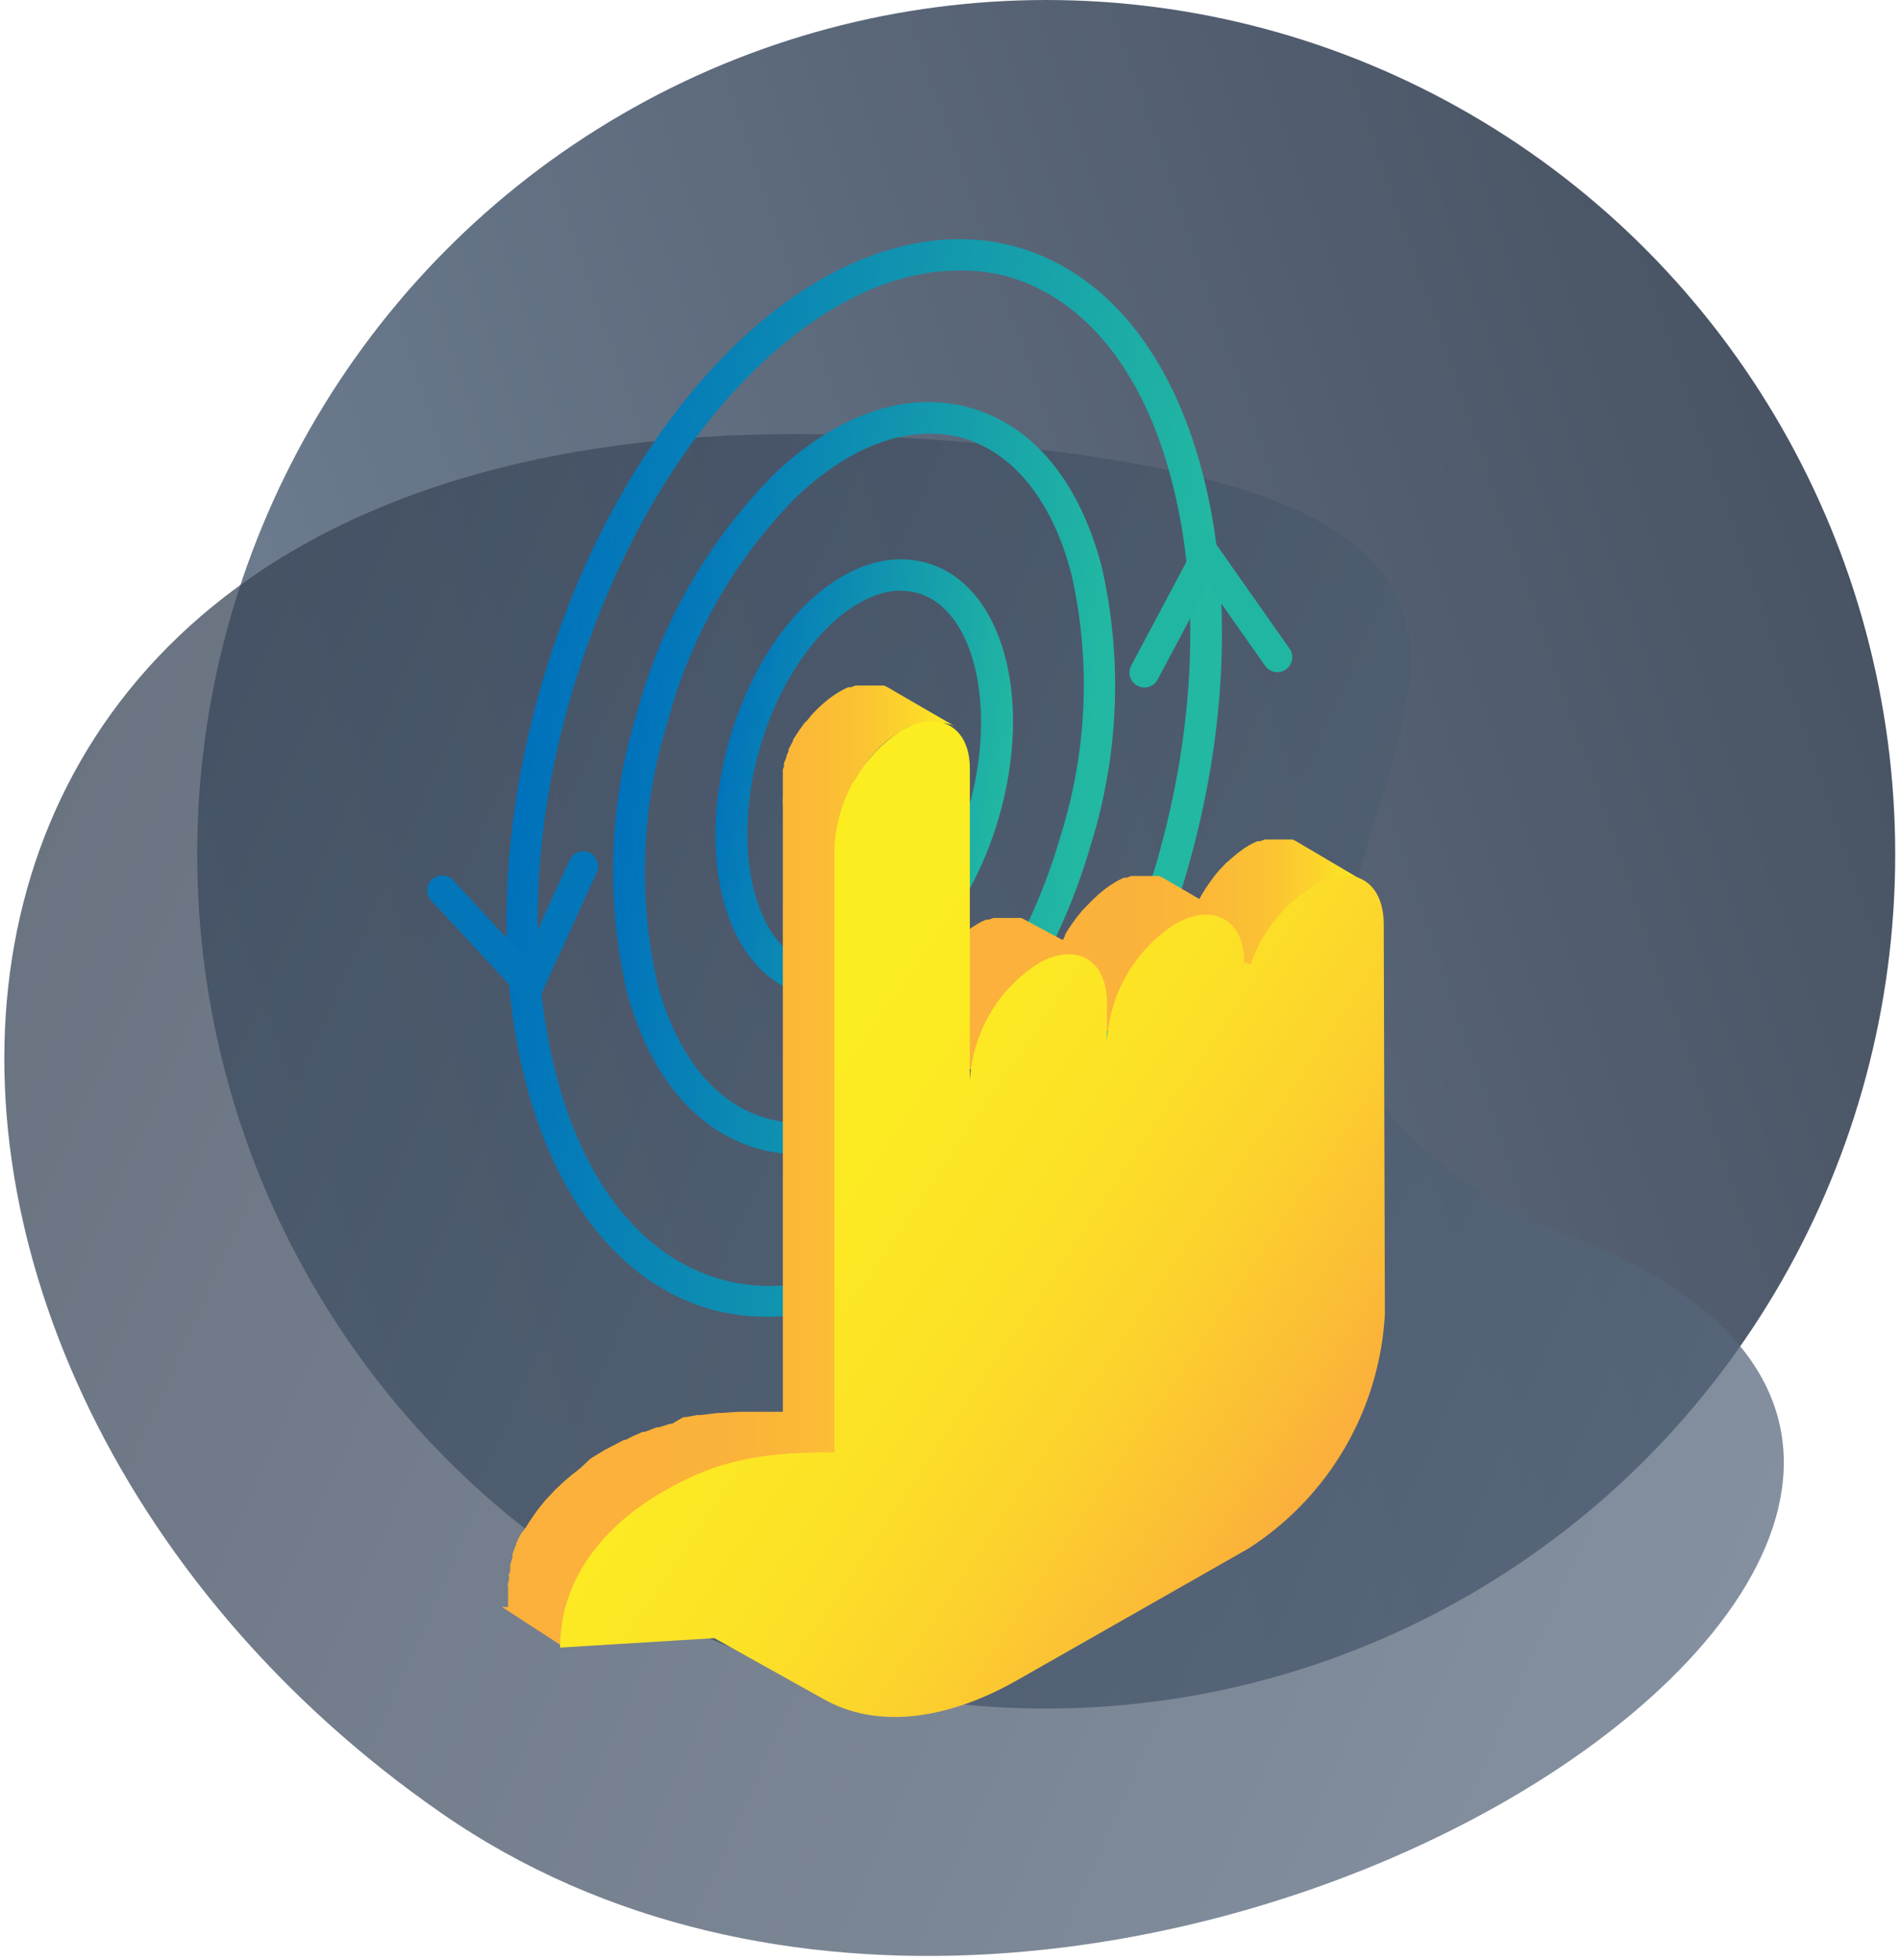 <?xml version="1.0" encoding="UTF-8"?>
<svg width="159px" height="164px" viewBox="0 0 159 164" version="1.1" xmlns="http://www.w3.org/2000/svg" xmlns:xlink="http://www.w3.org/1999/xlink">
    <!-- Generator: Sketch 50.2 (55047) - http://www.bohemiancoding.com/sketch -->
    <title>Group 57</title>
    <desc>Created with Sketch.</desc>
    <defs>
        <linearGradient x1="4.4408921e-14%" y1="33.877%" x2="100%" y2="68.33%" id="linearGradient-1">
            <stop stop-color="#627389" offset="0%"></stop>
            <stop stop-color="#333F51" offset="100%"></stop>
        </linearGradient>
        <linearGradient x1="4.884%" y1="41.375%" x2="95.1%" y2="58.693%" id="linearGradient-2">
            <stop stop-color="#0071BC" offset="0%"></stop>
            <stop stop-color="#22B8A2" offset="96%"></stop>
        </linearGradient>
        <linearGradient x1="4.825%" y1="41.311%" x2="95.208%" y2="58.729%" id="linearGradient-3">
            <stop stop-color="#0071BC" offset="0%"></stop>
            <stop stop-color="#22B8A2" offset="96%"></stop>
        </linearGradient>
        <linearGradient x1="4.741%" y1="41.125%" x2="95.216%" y2="58.865%" id="linearGradient-4">
            <stop stop-color="#0071BC" offset="0%"></stop>
            <stop stop-color="#22B8A2" offset="96%"></stop>
        </linearGradient>
        <linearGradient x1="-2.426%" y1="49.882%" x2="100%" y2="49.882%" id="linearGradient-5">
            <stop stop-color="#FBB03B" offset="0%"></stop>
            <stop stop-color="#FBB23A" offset="50%"></stop>
            <stop stop-color="#FBB937" offset="67%"></stop>
            <stop stop-color="#FBC432" offset="80%"></stop>
            <stop stop-color="#FCD52B" offset="90%"></stop>
            <stop stop-color="#FCEB22" offset="99%"></stop>
            <stop stop-color="#FCEE21" offset="100%"></stop>
        </linearGradient>
        <linearGradient x1="0%" y1="49.951%" x2="100.125%" y2="49.951%" id="linearGradient-6">
            <stop stop-color="#FBB03B" offset="0%"></stop>
            <stop stop-color="#FBB23A" offset="50%"></stop>
            <stop stop-color="#FBB937" offset="67%"></stop>
            <stop stop-color="#FBC432" offset="80%"></stop>
            <stop stop-color="#FCD52B" offset="90%"></stop>
            <stop stop-color="#FCEB22" offset="99%"></stop>
            <stop stop-color="#FCEE21" offset="100%"></stop>
        </linearGradient>
        <linearGradient x1="83.952%" y1="83.651%" x2="12.357%" y2="24.352%" id="linearGradient-7">
            <stop stop-color="#FBB03B" offset="0%"></stop>
            <stop stop-color="#FBBC36" offset="8%"></stop>
            <stop stop-color="#FCD22D" offset="26%"></stop>
            <stop stop-color="#FCE226" offset="46%"></stop>
            <stop stop-color="#FCEB22" offset="69%"></stop>
            <stop stop-color="#FCEE21" offset="100%"></stop>
        </linearGradient>
    </defs>
    <g id="Page-1" stroke="none" stroke-width="1" fill="none" fill-rule="evenodd">
        <g id="LP_version1" transform="translate(-1009, -3445)">
            <g id="Group-42" transform="translate(940, 3445)">
                <g id="Group-57" transform="translate(69, 0)">
                    <g id="Group-29" transform="translate(79.5, 82) scale(1, -1) translate(-79.5, -82) " fill="url(#linearGradient-1)">
                        <ellipse id="Oval-9" opacity="0.9" cx="87.55" cy="92.509" rx="71.049" ry="71.491"></ellipse>
                        <path d="M17.172,60.103 C72.952,82.683 -15.397,122.086 74.843,127.426 C165.084,132.767 167.64,50.381 112.682,12.254 C57.723,-25.874 -38.608,37.524 17.172,60.103 Z" id="Path-13" opacity="0.74" transform="translate(74.819, 63.994) scale(-1, 1) translate(-74.819, -63.994) "></path>
                    </g>
                    <g id="Asset-110" transform="translate(37, 20)">
                        <path d="M27.468,90.19 C25.759,90.222 24.054,90.009 22.405,89.557 C15.142,87.437 9.652,80.696 7.025,70.728 C4.462,60.949 4.905,49.051 8.307,37.326 C11.709,25.601 17.658,15.301 25.032,8.386 C32.405,1.472 40.823,-1.424 48.165,0.696 C55.506,2.816 60.997,9.494 63.623,19.541 C66.187,29.32 65.728,41.187 62.326,52.943 C58.924,64.699 52.991,74.968 45.601,81.883 C39.715,87.389 33.481,90.19 27.468,90.19 Z M43.196,2.642 C37.911,2.642 32.231,5.269 26.835,10.316 C19.794,16.899 14.177,26.756 10.839,38.054 C7.5,49.351 7.12,60.728 9.573,70.063 C11.946,79.114 16.804,85.174 23.212,87.025 C29.62,88.877 36.946,86.361 43.782,79.953 C50.617,73.544 56.44,63.513 59.778,52.199 C63.054,40.886 63.497,29.525 61.044,20.19 C58.687,11.076 53.845,5.079 47.437,3.165 C46.055,2.792 44.627,2.616 43.196,2.642 Z" id="Shape" fill="url(#linearGradient-2)" fill-rule="nonzero"></path>
                        <path d="M29.826,76.598 C28.654,76.599 27.487,76.434 26.361,76.108 C21.155,74.604 17.278,69.889 15.427,62.848 C13.67,55.168 13.975,47.16 16.313,39.636 C18.348,32.024 22.361,25.086 27.943,19.525 C33.259,14.557 39.019,12.642 44.256,14.146 C49.494,15.649 53.339,20.348 55.19,27.405 C56.95,35.09 56.645,43.104 54.304,50.633 C49.905,65.854 39.462,76.598 29.826,76.598 Z M40.744,16.297 C37.199,16.297 33.402,18.07 29.763,21.472 C24.514,26.726 20.753,33.277 18.861,40.459 C16.669,47.498 16.368,54.991 17.991,62.184 C19.573,68.291 22.832,72.342 27.104,73.576 C36.203,76.203 47.247,65.57 51.788,49.842 C53.994,42.778 54.295,35.256 52.658,28.038 C51.076,21.93 47.816,17.88 43.544,16.646 C42.632,16.398 41.689,16.281 40.744,16.297 Z" id="Shape" fill="url(#linearGradient-3)" fill-rule="nonzero"></path>
                        <path d="M32.278,63.465 C31.545,63.468 30.816,63.366 30.111,63.165 C23.782,61.345 21.139,51.994 24.051,41.883 C26.962,31.772 34.241,25.316 40.538,27.104 C46.835,28.892 49.509,38.275 46.598,48.386 C43.987,57.358 38.006,63.465 32.278,63.465 Z M38.386,29.43 C33.924,29.43 28.766,35.016 26.582,42.595 C24.161,50.997 26.108,59.256 30.839,60.617 C35.57,61.978 41.63,56.044 44.051,47.642 C46.472,39.241 44.557,30.997 39.81,29.636 C39.352,29.507 38.878,29.443 38.402,29.446 L38.386,29.43 Z" id="Shape" fill="url(#linearGradient-4)" fill-rule="nonzero"></path>
                        <path d="M74.462,53.497 L74.715,53.497 L74.953,53.497 L75.253,53.497 L75.87,53.497 L76.282,53.497 L76.377,53.497 L76.693,53.592 L76.788,53.592 L77.168,53.766 L71.456,50.396 L71.171,50.253 L71.076,50.253 L70.934,50.253 L70.775,50.253 L70.617,50.253 L70.269,50.253 L69.478,50.253 L69.335,50.253 L69.098,50.253 L68.972,50.253 L68.845,50.253 L68.449,50.396 L68.307,50.396 L68.228,50.396 C67.984,50.498 67.746,50.614 67.516,50.744 C67.202,50.93 66.901,51.136 66.614,51.361 L66.329,51.598 L65.744,52.104 L65.601,52.215 L65.269,52.579 L65.047,52.801 L64.589,53.354 L64.509,53.465 L64.415,53.608 L64.209,53.877 L63.877,54.367 L63.639,54.747 L63.37,55.237 L60.301,53.449 L60.016,53.307 L59.921,53.307 L59.778,53.307 L59.62,53.307 L59.462,53.307 L59.114,53.307 L58.307,53.307 L58.165,53.307 L57.927,53.307 L57.801,53.307 L57.674,53.307 L57.278,53.449 L57.136,53.449 L57.057,53.449 C56.813,53.557 56.575,53.678 56.345,53.813 C56.043,53.99 55.752,54.186 55.475,54.399 L55.332,54.509 C55.057,54.728 54.793,54.96 54.541,55.206 L54.051,55.696 L53.671,56.092 L53.544,56.218 L53.449,56.345 L53.228,56.614 L53.085,56.788 L52.975,56.946 L52.816,57.168 L52.706,57.31 L52.532,57.579 L52.421,57.737 L52.12,58.228 L52.12,58.323 L51.93,58.671 L48.75,56.962 L48.465,56.82 L48.37,56.82 L48.228,56.82 L48.07,56.82 L47.911,56.82 L47.563,56.82 L46.772,56.82 L46.63,56.82 L46.392,56.82 L46.266,56.82 L46.139,56.82 L45.744,56.962 L45.601,56.962 L45.522,56.962 C45.278,57.064 45.041,57.18 44.81,57.31 C44.503,57.492 44.207,57.693 43.924,57.911 L43.782,58.022 C43.506,58.241 43.242,58.473 42.991,58.718 L42.864,58.845 L42.484,59.241 L42.358,59.367 L42.263,59.494 L42.041,59.763 L41.899,59.937 L41.788,60.095 L41.63,60.316 L41.392,60.601 L41.218,60.87 L41.108,61.028 L40.807,61.503 L40.807,61.614 L40.633,61.946 L40.554,62.12 L40.459,62.294 L40.459,62.437 L40.269,62.848 L40.063,63.354 L40.063,63.449 L40.063,63.639 L39.968,63.892 L39.968,64.098 L39.968,64.335 L39.968,64.478 L39.968,64.731 L39.968,65.032 L39.968,65.127 C39.968,65.127 39.968,65.269 39.968,65.332 C39.968,65.396 39.968,65.633 39.968,65.791 L39.968,65.918 C39.968,65.918 39.968,65.918 39.968,66.028 C39.949,66.36 39.949,66.693 39.968,67.025 L45.617,70.301 C45.597,69.969 45.597,69.636 45.617,69.304 L45.617,69.066 C45.617,68.908 45.617,68.766 45.617,68.608 L45.617,68.307 L45.617,68.022 L45.728,67.611 L45.728,67.373 L45.886,66.915 L45.886,66.725 C45.886,66.519 46.044,66.313 46.139,66.108 L46.408,65.538 L46.487,65.364 L46.756,64.858 L46.756,64.747 L47.12,64.161 L47.231,64.003 L47.516,63.592 L47.674,63.386 L47.927,63.054 L48.149,62.785 L48.37,62.532 L48.75,62.136 L48.94,61.946 C49.192,61.701 49.456,61.469 49.731,61.25 L49.873,61.139 C50.156,60.921 50.452,60.72 50.759,60.538 C50.99,60.408 51.228,60.292 51.472,60.19 L51.472,60.38 L51.377,60.649 L51.377,60.839 L51.377,61.076 L51.377,61.234 L51.377,61.487 L51.377,61.788 L51.377,61.899 C51.377,61.899 51.377,62.041 51.377,62.104 C51.377,62.168 51.377,62.405 51.377,62.547 L51.377,62.674 C51.377,62.674 51.377,62.674 51.377,62.785 C51.357,63.112 51.357,63.439 51.377,63.766 L57.025,67.041 C57.006,66.714 57.006,66.387 57.025,66.06 L57.025,65.807 C57.025,65.665 57.025,65.506 57.025,65.364 L57.025,65.047 L57.025,64.763 L57.136,64.351 L57.136,64.114 L57.294,63.655 L57.294,63.465 C57.294,63.259 57.453,63.054 57.547,62.832 L57.547,62.753 L57.801,62.215 L57.896,62.041 L57.69,61.709 L57.69,61.598 L58.054,61.013 L58.165,60.839 L58.449,60.427 L58.608,60.206 L58.861,59.873 L59.082,59.604 L59.304,59.351 L59.684,58.956 L59.873,58.766 C60.125,58.521 60.389,58.288 60.665,58.07 L60.807,57.959 C61.085,57.746 61.375,57.55 61.677,57.373 L61.756,57.373 L67.389,60.649 L67.484,60.649 L67.722,60.728 L67.864,60.728 C67.975,60.396 68.101,60.063 68.244,59.747 C68.386,59.43 68.528,59.114 68.703,58.797 C68.861,58.497 69.035,58.18 69.225,57.896 C69.399,57.611 69.589,57.358 69.778,57.089 L69.873,56.946 C70.063,56.693 70.264,56.45 70.475,56.218 L70.696,55.981 L71.139,55.522 L71.725,55.016 L72.009,54.778 C72.297,54.554 72.598,54.348 72.911,54.161 C73.142,54.032 73.38,53.915 73.623,53.813 L73.845,53.718 L74.462,53.497 Z M62.168,57.484 L61.962,57.389 L61.883,57.389 L62.516,57.073 L62.611,57.073 L62.421,57.611 L62.168,57.484 Z" id="Shape" fill="url(#linearGradient-5)" fill-rule="nonzero"></path>
                        <path d="M33.339,49.684 C33.339,49.541 33.339,49.383 33.339,49.241 L33.339,48.924 L33.339,48.639 L33.449,48.228 L33.449,47.991 L33.608,47.532 L33.608,47.342 C33.608,47.136 33.766,46.93 33.861,46.709 L33.861,46.63 L34.114,46.092 L34.193,45.918 L34.478,45.411 L34.478,45.316 L34.842,44.731 L34.953,44.573 L35.237,44.161 L35.396,43.94 L35.649,43.608 L35.87,43.339 L36.092,43.085 L36.472,42.69 L36.661,42.5 C36.913,42.255 37.177,42.022 37.453,41.804 L37.595,41.693 C37.873,41.48 38.163,41.285 38.465,41.108 C38.695,40.972 38.933,40.851 39.177,40.744 L39.81,40.665 L40.206,40.522 L40.459,40.522 L40.696,40.522 L40.997,40.522 L41.614,40.522 L42.041,40.522 L42.136,40.522 L42.453,40.617 L42.547,40.617 L42.927,40.791 L37.278,37.516 L36.994,37.373 L36.899,37.373 L36.741,37.373 L36.582,37.373 L36.424,37.373 L36.076,37.373 L35.222,37.373 L35.079,37.373 L34.842,37.373 L34.715,37.373 L34.589,37.373 L34.193,37.516 L34.051,37.516 L33.972,37.516 C33.727,37.623 33.49,37.745 33.259,37.88 C32.958,38.057 32.667,38.252 32.389,38.465 L32.247,38.576 C31.972,38.794 31.707,39.027 31.456,39.272 L31.329,39.399 L30.949,39.794 L30.839,39.921 L30.744,40.047 L30.522,40.316 L30.316,40.506 L30.206,40.665 L30.047,40.886 L29.937,41.028 L29.763,41.297 L29.652,41.456 L29.351,41.946 L29.351,42.041 L29.161,42.389 L29.082,42.547 L28.987,42.722 L28.987,42.88 L28.813,43.259 L28.813,43.354 L28.608,43.861 L28.608,43.94 L28.608,44.13 L28.513,44.399 L28.513,44.589 L28.513,44.826 L28.513,44.984 L28.513,45.237 L28.513,45.522 L28.513,45.633 C28.513,45.633 28.513,45.775 28.513,45.839 C28.513,45.902 28.513,46.139 28.513,46.282 L28.513,46.408 C28.513,46.408 28.513,46.408 28.513,46.519 C28.493,46.846 28.493,47.173 28.513,47.5 L28.513,73.639 L28.513,76.899 L28.513,98.149 L25.934,98.149 L25.079,98.149 L24.81,98.149 L23.323,98.244 L23.085,98.244 L21.661,98.418 L21.519,98.418 L21.345,98.418 L20.411,98.592 L20.19,98.592 L19.241,99.146 L19.098,99.146 L18.133,99.446 L17.959,99.446 L16.962,99.826 L16.867,99.826 L16.788,99.826 C16.297,100.032 15.807,100.253 15.332,100.506 L15.206,100.506 C14.699,100.759 14.193,101.044 13.623,101.329 L12.658,101.915 L12.373,102.104 L11.582,102.848 L11.329,103.054 C11.013,103.291 10.712,103.528 10.411,103.797 C10.127,104.035 9.858,104.304 9.589,104.557 L9.478,104.652 L9.335,104.81 L8.75,105.427 L8.592,105.601 L8.481,105.744 L8.228,106.06 L8.022,106.313 L7.864,106.535 L7.706,106.756 L7.595,106.915 L7.231,107.453 L6.994,107.848 L6.582,108.37 L6.345,108.845 L6.187,109.193 L6.187,109.272 L5.981,109.794 L5.886,110.079 L5.886,110.222 L5.886,110.348 C5.823,110.549 5.759,110.754 5.696,110.965 L5.696,111.092 L5.696,111.345 C5.696,111.472 5.696,111.598 5.601,111.725 C5.506,111.851 5.601,111.899 5.601,111.994 C5.601,112.089 5.601,112.326 5.522,112.484 C5.443,112.642 5.522,112.658 5.522,112.753 C5.522,112.848 5.522,113.006 5.522,113.133 C5.522,113.259 5.522,113.339 5.522,113.434 C5.522,113.528 5.522,114.114 5.522,114.478 L5,114.478 L9.873,117.642 C9.873,117.294 10.696,116.962 10.712,116.63 C10.728,116.297 10.712,116.424 10.712,116.329 C10.712,116.234 10.712,115.886 10.791,115.665 C10.87,115.443 10.791,115.332 10.87,115.174 C10.949,115.016 10.949,114.747 11.013,114.525 L11.013,114.272 C11.086,113.977 11.176,113.687 11.282,113.402 L11.282,113.259 C11.392,112.975 11.503,112.69 11.614,112.405 L11.614,112.326 C11.741,112.041 11.883,111.756 12.025,111.472 C12.173,111.197 12.326,110.934 12.484,110.68 C12.642,110.427 12.801,110.19 12.975,109.953 L13.133,109.731 L13.513,109.256 L13.766,108.94 L14.035,108.639 L14.62,108.022 L14.873,107.769 C15.142,107.5 15.427,107.247 15.696,107.009 C15.997,106.756 16.313,106.503 16.614,106.266 L16.883,106.06 L17.595,105.57 L17.88,105.38 L19.241,104.873 C19.747,104.573 20.253,104.304 20.823,104.051 L20.949,104.051 C21.424,103.813 21.915,103.592 22.405,103.37 L22.579,103.37 L23.576,102.991 L23.75,102.991 L24.715,102.69 L24.937,102.69 L25.981,102.437 L26.203,102.437 L27.12,102.263 L27.437,102.263 L28.861,102.089 L29.098,102.089 L30.57,101.994 L33.481,101.994 L33.481,80.744 L33.481,77.057 L33.481,50.918 C33.462,50.591 33.462,50.263 33.481,49.937 L33.339,49.684 Z" id="Shape" fill="url(#linearGradient-6)" fill-rule="nonzero"></path>
                        <path d="M38.386,41.139 C41.551,39.32 44.161,40.791 44.161,44.304 L44.161,70.443 C44.38,66.446 46.505,62.796 49.873,60.633 C53.038,58.813 55.617,60.301 55.633,63.877 L55.633,67.136 C55.859,63.141 57.982,59.495 61.345,57.326 C64.509,55.506 67.12,56.978 67.12,60.491 C67.291,60.577 67.472,60.64 67.658,60.68 C68.63,57.914 70.531,55.571 73.038,54.051 C76.203,52.231 78.782,53.718 78.797,57.326 L78.892,89.984 C78.454,97.983 74.198,105.283 67.453,109.604 L48.165,120.585 C42.057,124.066 36.218,124.652 31.883,122.168 L22.785,117.089 L9.873,117.88 C9.873,111.646 14.146,107.31 18.465,104.842 C22.168,102.722 25.491,101.472 32.832,101.551 L32.832,80.301 L32.832,77.041 L32.832,50.902 C33.037,46.953 35.097,43.333 38.386,41.139 Z" id="Shape" fill="url(#linearGradient-7)" fill-rule="nonzero"></path>
                        <polyline id="Path-11" stroke="#0376BA" stroke-width="2.5" stroke-linecap="round" points="0 54.512 7.294 62.365 11.804 52.491"></polyline>
                        <polyline id="Path-11-Copy" stroke="#21B6A2" stroke-width="2.5" stroke-linecap="round" transform="translate(63.147, 32.001) scale(1, -1) rotate(18) translate(-63.147, -32.001) " points="57.659 29.28 65.596 36.938 68.635 27.064"></polyline>
                    </g>
                </g>
            </g>
        </g>
    </g>
</svg>